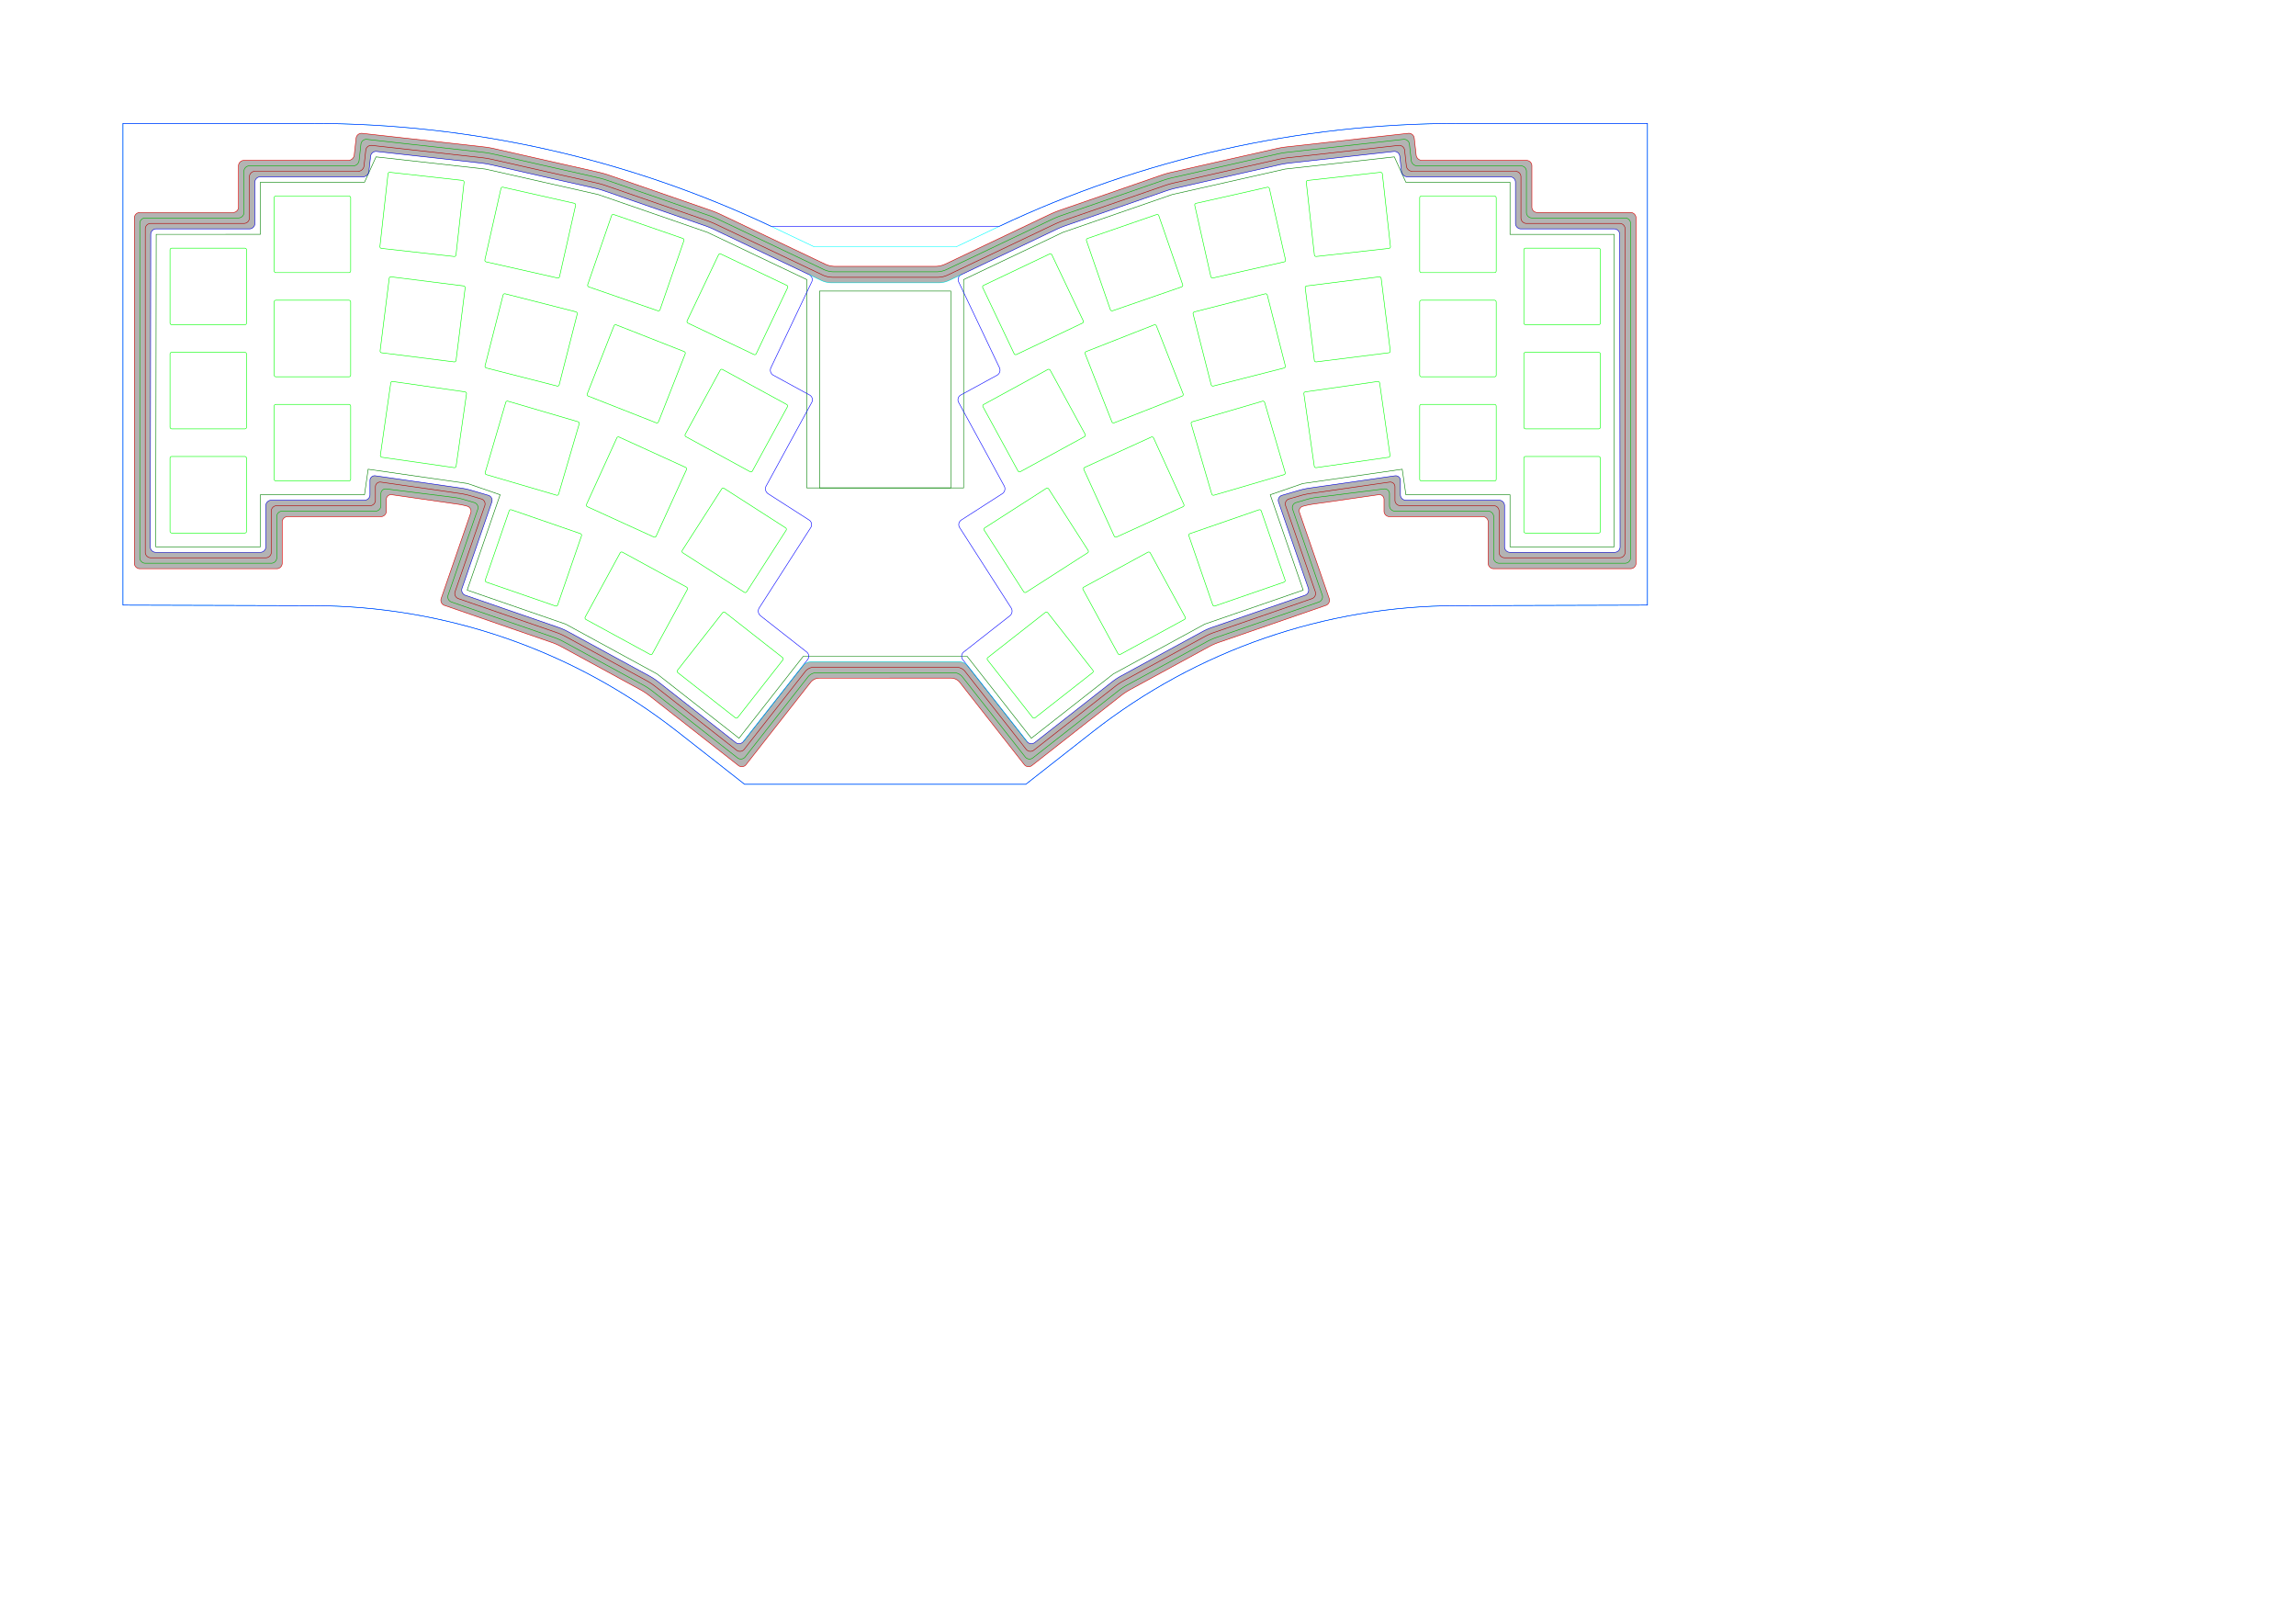 <?xml version="1.0" encoding="UTF-8" standalone="no"?>
<!-- Created with Inkscape (http://www.inkscape.org/) -->

<svg
   width="420mm"
   height="297mm"
   viewBox="0 0 420 297"
   version="1.1"
   id="svg1"
   sodipodi:docname="harmony-42-case-topview.svg"
   inkscape:version="1.3.2 (091e20e, 2023-11-25)"
   xmlns:inkscape="http://www.inkscape.org/namespaces/inkscape"
   xmlns:sodipodi="http://sodipodi.sourceforge.net/DTD/sodipodi-0.dtd"
   xmlns="http://www.w3.org/2000/svg"
   xmlns:svg="http://www.w3.org/2000/svg">
  <sodipodi:namedview
     id="namedview1"
     pagecolor="#ffffff"
     bordercolor="#000000"
     borderopacity="0.25"
     inkscape:showpageshadow="2"
     inkscape:pageopacity="0.0"
     inkscape:pagecheckerboard="0"
     inkscape:deskcolor="#d1d1d1"
     inkscape:document-units="mm"
     showguides="true"
     showgrid="false"
     inkscape:zoom="1.4142136"
     inkscape:cx="536.34048"
     inkscape:cy="500.63159"
     inkscape:window-width="1632"
     inkscape:window-height="1027"
     inkscape:window-x="228"
     inkscape:window-y="62"
     inkscape:window-maximized="0"
     inkscape:current-layer="layer6">
    <inkscape:grid
       id="grid1"
       units="mm"
       originx="0"
       originy="0"
       spacingx="1"
       spacingy="1"
       empcolor="#0099e5"
       empopacity="0.302"
       color="#0099e5"
       opacity="0.149"
       empspacing="5"
       dotted="false"
       gridanglex="30"
       gridanglez="30"
       visible="false" />
  </sodipodi:namedview>
  <defs
     id="defs1">
    <inkscape:path-effect
       effect="fillet_chamfer"
       id="path-effect28"
       is_visible="true"
       lpeversion="1"
       nodesatellites_param="F,0,0,1,0,1,0,1 @ F,0,0,1,0,1,0,1 @ F,0,0,1,0,1,0,1 @ F,0,0,1,0,1,0,1 @ F,0,0,1,0,1,0,1 @ F,0,0,1,0,1,0,1 @ F,0,0,1,0,1,0,1 @ F,0,0,1,0,1,0,1 @ F,0,0,1,0,1,0,1 @ F,0,0,1,0,1,0,1 @ F,0,0,1,0,1,0,1 @ F,0,0,1,0,1,0,1 @ F,0,0,1,0,1,0,1 @ F,0,0,1,0,1,0,1 @ F,0,0,1,0,1,0,1 @ F,0,0,1,0,1,0,1 @ F,0,0,1,0,1,0,1 @ F,0,0,1,0,1,0,1 @ F,0,0,1,0,1,0,1 @ F,0,0,1,0,1,0,1 @ F,0,0,1,0,1,0,1 @ F,0,0,1,0,1,0,1 @ F,0,0,1,0,1,0,1 @ F,0,0,1,0,1,0,1 @ F,0,0,1,0,1,0,1 @ F,0,0,1,0,1,0,1"
       radius="1"
       unit="mm"
       method="auto"
       mode="F"
       chamfer_steps="1"
       flexible="false"
       use_knot_distance="true"
       apply_no_radius="true"
       apply_with_radius="true"
       only_selected="false"
       hide_knots="false" />
    <inkscape:path-effect
       effect="fillet_chamfer"
       id="path-effect26"
       is_visible="true"
       lpeversion="1"
       nodesatellites_param="F,0,0,1,0,0,0,1 @ F,0,0,1,0,1,0,1 @ F,0,0,1,0,1,0,1 @ F,0,0,1,0,0,0,1"
       radius="1"
       unit="mm"
       method="auto"
       mode="F"
       chamfer_steps="1"
       flexible="false"
       use_knot_distance="true"
       apply_no_radius="true"
       apply_with_radius="true"
       only_selected="false"
       hide_knots="false" />
    <inkscape:path-effect
       effect="fillet_chamfer"
       id="path-effect24"
       is_visible="true"
       lpeversion="1"
       nodesatellites_param="F,0,0,1,0,0,0,1 @ F,0,0,1,0,1,0,1 @ F,0,0,1,0,1,0,1 @ F,0,0,1,0,0,0,1"
       radius="1"
       unit="mm"
       method="auto"
       mode="F"
       chamfer_steps="1"
       flexible="false"
       use_knot_distance="true"
       apply_no_radius="true"
       apply_with_radius="true"
       only_selected="false"
       hide_knots="false" />
    <inkscape:path-effect
       effect="fillet_chamfer"
       id="path-effect21"
       is_visible="true"
       lpeversion="1"
       nodesatellites_param="F,0,0,1,0,1,0,1 @ F,0,0,1,0,1,0,1 @ F,0,0,1,0,1,0,1 @ F,0,0,1,0,1,0,1 @ F,0,0,1,0,1,0,1 @ F,0,0,1,0,1,0,1 @ F,0,0,1,0,1,0,1 @ F,0,0,1,0,1,0,1 @ F,0,0,1,0,1,0,1 @ F,0,0,1,0,1,0,1 @ F,0,0,1,0,1,0,1 @ F,0,0,1,0,1,0,1 @ F,0,0,1,0,1,0,1 @ F,0,0,1,0,1,0,1 @ F,0,0,1,0,1,0,1 @ F,0,0,1,0,1,0,1 @ F,0,0,1,0,1,0,1 @ F,0,0,1,0,1,0,1 @ F,0,0,1,0,1,0,1 @ F,0,0,1,0,1,0,1 @ F,0,0,1,0,1,0,1 @ F,0,0,1,0,1,0,1 @ F,0,0,1,0,1,0,1 @ F,0,0,1,0,1,0,1 @ F,0,0,1,0,1,0,1 @ F,0,0,1,0,1,0,1"
       radius="1"
       unit="mm"
       method="auto"
       mode="F"
       chamfer_steps="1"
       flexible="false"
       use_knot_distance="true"
       apply_no_radius="true"
       apply_with_radius="true"
       only_selected="false"
       hide_knots="false" />
    <inkscape:path-effect
       effect="fillet_chamfer"
       id="path-effect19"
       is_visible="true"
       lpeversion="1"
       nodesatellites_param="F,0,0,1,0,1,0,1 @ F,0,0,1,0,1,0,1 @ F,0,0,1,0,1,0,1 @ F,0,0,1,0,1,0,1 @ F,0,0,1,0,1,0,1 @ F,0,0,1,0,1,0,1 @ F,0,0,1,0,1,0,1 @ F,0,0,1,0,1,0,1 @ F,0,0,1,0,1,0,1 @ F,0,0,1,0,1,0,1 @ F,0,0,1,0,1,0,1 @ F,0,0,1,0,1,0,1 @ F,0,0,1,0,1,0,1 @ F,0,0,1,0,1,0,1 @ F,0,0,1,0,1,0,1 @ F,0,0,1,0,1,0,1 @ F,0,0,1,0,1,0,1 @ F,0,0,1,0,1,0,1 @ F,0,0,1,0,1,0,1 @ F,0,0,1,0,1,0,1 @ F,0,0,1,0,1,0,1 @ F,0,0,1,0,1,0,1 @ F,0,0,1,0,1,0,1 @ F,0,0,1,0,1,0,1 @ F,0,0,1,0,1,0,1 @ F,0,0,1,0,1,0,1 @ F,0,0,1,0,1,0,1 @ F,0,0,1,0,1,0,1 @ F,0,0,1,0,1,0,1 @ F,0,0,1,0,1,0,1 @ F,0,0,1,0,1,0,1 @ F,0,0,1,0,1,0,1 @ F,0,0,1,0,1,0,1 @ F,0,0,1,0,1,0,1 @ F,0,0,1,0,1,0,1 @ F,0,0,1,0,1,0,1 @ F,0,0,1,0,1,0,1 @ F,0,0,1,0,1,0,1 @ F,0,0,1,0,1,0,1 @ F,0,0,1,0,1,0,1 @ F,0,0,1,0,1,0,1 @ F,0,0,1,0,1,0,1"
       radius="1"
       unit="mm"
       method="auto"
       mode="F"
       chamfer_steps="1"
       flexible="false"
       use_knot_distance="true"
       apply_no_radius="true"
       apply_with_radius="true"
       only_selected="false"
       hide_knots="false" />
    <inkscape:path-effect
       effect="fillet_chamfer"
       id="path-effect17"
       is_visible="true"
       lpeversion="1"
       nodesatellites_param="F,0,0,1,0,0,0,1 @ F,0,0,1,0,1,0,1 @ F,0,0,1,0,1,0,1 @ F,0,0,1,0,1,0,1"
       radius="1"
       unit="mm"
       method="auto"
       mode="F"
       chamfer_steps="1"
       flexible="false"
       use_knot_distance="true"
       apply_no_radius="true"
       apply_with_radius="true"
       only_selected="false"
       hide_knots="false" />
    <inkscape:path-effect
       effect="fillet_chamfer"
       id="path-effect12"
       is_visible="true"
       lpeversion="1"
       nodesatellites_param="F,0,0,1,0,1,0,1 @ F,0,0,1,0,1,0,1 @ F,0,0,1,0,1,0,1 @ F,0,0,1,0,1,0,1"
       radius="1"
       unit="mm"
       method="auto"
       mode="F"
       chamfer_steps="1"
       flexible="false"
       use_knot_distance="true"
       apply_no_radius="true"
       apply_with_radius="true"
       only_selected="false"
       hide_knots="false" />
    <inkscape:path-effect
       effect="taper_stroke"
       start_shape="center | center"
       end_shape="center | center"
       id="path-effect11"
       is_visible="true"
       lpeversion="1"
       stroke_width="0.1"
       subpath="1"
       attach_start="0.2"
       end_offset="0.2"
       start_smoothing="0.5"
       end_smoothing="0.5"
       jointype="extrapolated"
       miter_limit="100" />
    <inkscape:path-effect
       effect="fillet_chamfer"
       id="path-effect5"
       is_visible="true"
       lpeversion="1"
       nodesatellites_param="F,0,0,1,0,1,0,1 @ F,0,0,1,0,1,0,1 @ F,0,0,1,0,1,0,1 @ F,0,0,1,0,1,0,1 @ F,0,0,1,0,1,0,1 @ F,0,0,1,0,1,0,1 @ F,0,0,1,0,1,0,1 @ F,0,0,1,0,1,0,1 @ F,0,0,1,0,1,0,1 @ F,0,0,1,0,1,0,1 @ F,0,0,1,0,1,0,1 @ F,0,0,1,0,1,0,1 @ F,0,0,1,0,1,0,1 @ F,0,0,1,0,1,0,1 @ F,0,0,1,0,1,0,1 @ F,0,0,1,0,1,0,1 @ F,0,0,1,0,1,0,1 @ F,0,0,1,0,1,0,1 @ F,0,0,1,0,1,0,1 @ F,0,0,1,0,1,0,1 @ F,0,0,1,0,1,0,1 @ F,0,0,1,0,1,0,1 @ F,0,0,1,0,1,0,1 @ F,0,0,1,0,1,0,1 @ F,0,0,1,0,1,0,1 @ F,0,0,1,0,1,0,1 @ F,0,0,1,0,1,0,1 @ F,0,0,1,0,1,0,1 @ F,0,0,1,0,1,0,1 @ F,0,0,1,0,1,0,1 @ F,0,0,1,0,1,0,1 @ F,0,0,1,0,1,0,1 @ F,0,0,1,0,1,0,1 @ F,0,0,1,0,1,0,1 @ F,0,0,1,0,1,0,1 @ F,0,0,1,0,1,0,1 @ F,0,0,1,0,1,0,1 @ F,0,0,1,0,1,0,1 @ F,0,0,1,0,1,0,1 @ F,0,0,1,0,1,0,1 @ F,0,0,1,0,1,0,1 @ F,0,0,1,0,1,0,1"
       radius="1"
       unit="mm"
       method="auto"
       mode="F"
       chamfer_steps="1"
       flexible="false"
       use_knot_distance="true"
       apply_no_radius="true"
       apply_with_radius="true"
       only_selected="false"
       hide_knots="false" />
    <inkscape:path-effect
       effect="fillet_chamfer"
       id="path-effect4"
       is_visible="true"
       lpeversion="1"
       nodesatellites_param="F,0,0,1,0,1,0,1 @ F,0,0,1,0,1,0,1 @ F,0,0,1,0,1,0,1 @ F,0,0,1,0,1,0,1 @ F,0,0,1,0,1,0,1 @ F,0,0,1,0,1,0,1 @ F,0,0,1,0,1,0,1 @ F,0,0,1,0,1,0,1 @ F,0,0,1,0,1,0,1 @ F,0,0,1,0,1,0,1 @ F,0,0,1,0,1,0,1 @ F,0,0,1,0,1,0,1 @ F,0,0,1,0,1,0,1 @ F,0,0,1,0,1,0,1 @ F,0,0,1,0,1,0,1 @ F,0,0,1,0,1,0,1 @ F,0,0,1,0,1,0,1 @ F,0,0,1,0,1,0,1 @ F,0,0,1,0,1,0,1 @ F,0,0,1,0,1,0,1 @ F,0,0,1,0,1,0,1 @ F,0,0,1,0,1,0,1 @ F,0,0,1,0,1,0,1 @ F,0,0,1,0,1,0,1 @ F,0,0,1,0,1,0,1 @ F,0,0,1,0,1,0,1 @ F,0,0,1,0,1,0,1 @ F,0,0,1,0,1,0,1 @ F,0,0,1,0,1,0,1 @ F,0,0,1,0,1,0,1 @ F,0,0,1,0,1,0,1 @ F,0,0,1,0,1,0,1 @ F,0,0,1,0,1,0,1 @ F,0,0,1,0,1,0,1 @ F,0,0,1,0,1,0,1 @ F,0,0,1,0,1,0,1 @ F,0,0,1,0,1,0,1 @ F,0,0,1,0,1,0,1 @ F,0,0,1,0,1,0,1 @ F,0,0,1,0,1,0,1 @ F,0,0,1,0,1,0,1 @ F,0,0,1,0,1,0,1"
       radius="1"
       unit="mm"
       method="auto"
       mode="F"
       chamfer_steps="1"
       flexible="false"
       use_knot_distance="true"
       apply_no_radius="true"
       apply_with_radius="true"
       only_selected="false"
       hide_knots="false" />
    <inkscape:path-effect
       effect="fillet_chamfer"
       id="path-effect3"
       is_visible="true"
       lpeversion="1"
       nodesatellites_param="F,0,0,1,0,1,0,1 @ F,0,0,1,0,1,0,1 @ F,0,0,1,0,1,0,1 @ F,0,0,1,0,1,0,1 @ F,0,0,1,0,1,0,1 @ F,0,0,1,0,1,0,1 @ F,0,0,1,0,1,0,1 @ F,0,0,1,0,1,0,1 @ F,0,0,1,0,1,0,1 @ F,0,0,1,0,1,0,1 @ F,0,0,1,0,1,0,1 @ F,0,0,1,0,1,0,1 @ F,0,0,1,0,1,0,1 @ F,0,0,1,0,1,0,1 @ F,0,0,1,0,1,0,1 @ F,0,0,1,0,1,0,1 @ F,0,0,1,0,1,0,1 @ F,0,0,1,0,1,0,1 @ F,0,0,1,0,1,0,1 @ F,0,0,1,0,1,0,1 @ F,0,0,1,0,1,0,1 @ F,0,0,1,0,1,0,1 @ F,0,0,1,0,1,0,1 @ F,0,0,1,0,1,0,1 @ F,0,0,1,0,1,0,1 @ F,0,0,1,0,1,0,1"
       radius="1"
       unit="mm"
       method="auto"
       mode="F"
       chamfer_steps="1"
       flexible="false"
       use_knot_distance="true"
       apply_no_radius="true"
       apply_with_radius="true"
       only_selected="false"
       hide_knots="false" />
    <inkscape:path-effect
       effect="fillet_chamfer"
       id="path-effect2"
       is_visible="true"
       lpeversion="1"
       nodesatellites_param="F,0,0,1,0,1,0,1 @ F,0,0,1,0,1,0,1 @ F,0,0,1,0,1,0,1 @ F,0,0,1,0,1,0,1 @ F,0,0,1,0,1,0,1 @ F,0,0,1,0,1,0,1 @ F,0,0,1,0,1,0,1 @ F,0,0,1,0,1,0,1 @ F,0,0,1,0,1,0,1 @ F,0,0,1,0,1,0,1 @ F,0,0,1,0,1,0,1 @ F,0,0,1,0,1,0,1 @ F,0,0,1,0,1,0,1 @ F,0,0,1,0,1,0,1 @ F,0,0,1,0,1,0,1 @ F,0,0,1,0,1,0,1 @ F,0,0,1,0,1,0,1 @ F,0,0,1,0,1,0,1 @ F,0,0,1,0,1,0,1 @ F,0,0,1,0,1,0,1 @ F,0,0,1,0,1,0,1 @ F,0,0,1,0,1,0,1 @ F,0,0,1,0,1,0,1 @ F,0,0,1,0,1,0,1 @ F,0,0,1,0,1,0,1 @ F,0,0,1,0,1,0,1"
       radius="1"
       unit="mm"
       method="auto"
       mode="F"
       chamfer_steps="1"
       flexible="false"
       use_knot_distance="true"
       apply_no_radius="true"
       apply_with_radius="true"
       only_selected="false"
       hide_knots="false" />
    <inkscape:path-effect
       effect="fillet_chamfer"
       id="path-effect1"
       is_visible="true"
       lpeversion="1"
       nodesatellites_param="F,0,0,1,0,1,0,1 @ F,0,0,1,0,1,0,1 @ F,0,0,1,0,1,0,1 @ F,0,0,1,0,1,0,1 @ F,0,0,1,0,1,0,1 @ F,0,0,1,0,1,0,1 @ F,0,0,1,0,1,0,1 @ F,0,0,1,0,1,0,1 @ F,0,0,1,0,1,0,1 @ F,0,0,1,0,1,0,1 @ F,0,0,1,0,1,0,1 @ F,0,0,1,0,1,0,1 @ F,0,0,1,0,1,0,1 @ F,0,0,1,0,1,0,1 @ F,0,0,1,0,1,0,1 @ F,0,0,1,0,1,0,1 @ F,0,0,1,0,1,0,1 @ F,0,0,1,0,1,0,1 @ F,0,0,1,0,1,0,1 @ F,0,0,1,0,1,0,1 @ F,0,0,1,0,1,0,1 @ F,0,0,1,0,1,0,1 @ F,0,0,1,0,1,0,1 @ F,0,0,1,0,1,0,1 @ F,0,0,1,0,1,0,1 @ F,0,0,1,0,1,0,1 @ F,0,0,1,0,1,0,1 @ F,0,0,1,0,1,0,1 @ F,0,0,1,0,1,0,1 @ F,0,0,1,0,1,0,1 @ F,0,0,1,0,1,0,1 @ F,0,0,1,0,1,0,1 @ F,0,0,1,0,1,0,1 @ F,0,0,1,0,1,0,1 @ F,0,0,1,0,1,0,1 @ F,0,0,1,0,1,0,1 @ F,0,0,1,0,1,0,1 @ F,0,0,1,0,1,0,1 @ F,0,0,1,0,1,0,1 @ F,0,0,1,0,1,0,1 @ F,0,0,1,0,1,0,1 @ F,0,0,1,0,1,0,1"
       radius="1"
       unit="mm"
       method="auto"
       mode="F"
       chamfer_steps="1"
       flexible="false"
       use_knot_distance="true"
       apply_no_radius="true"
       apply_with_radius="true"
       only_selected="false"
       hide_knots="false" />
  </defs>
  <g
     inkscape:label="Grid"
     inkscape:groupmode="layer"
     id="layer1"
     style="display:none"
     inkscape:highlight-color="#00ffff">
    <path
       style="fill:none;fill-opacity:0.5;stroke:#00ffff;stroke-width:0.1;stroke-opacity:1"
       d="M 134.887,55.646 57.15,219.076"
       id="path6"
       sodipodi:nodetypes="cc" />
    <path
       style="fill:none;fill-opacity:0.5;stroke:#00ffff;stroke-width:0.1;stroke-opacity:1"
       d="M 77.196,39.214 57.15,219.076"
       id="path7" />
    <path
       style="fill:none;fill-opacity:0.5;stroke:#00ffff;stroke-width:0.1;stroke-opacity:1"
       id="path8"
       sodipodi:type="arc"
       sodipodi:cx="57.149929"
       sodipodi:cy="219.07562"
       sodipodi:rx="196.5"
       sodipodi:ry="196.5"
       sodipodi:start="4.712389"
       sodipodi:end="5.2359878"
       sodipodi:arc-type="slice"
       d="M 57.15,22.576 A 196.5,196.5 0 0 1 155.4,48.902 L 57.15,219.076 Z" />
    <path
       style="fill:none;fill-opacity:0.5;stroke:#00ffff;stroke-width:0.1;stroke-opacity:1"
       d="M 188.963,55.646 266.7,219.076"
       id="path9"
       sodipodi:nodetypes="cc"
       inkscape:label="path9" />
    <path
       style="fill:none;fill-opacity:0.5;stroke:#00ffff;stroke-width:0.1;stroke-opacity:1"
       d="M 246.654,39.214 266.7,219.076"
       id="path10" />
    <path
       style="fill:none;fill-opacity:0.5;stroke:#00ffff;stroke-width:0.1;stroke-opacity:1"
       id="circle10"
       sodipodi:type="arc"
       sodipodi:cx="266.70007"
       sodipodi:cy="219.07562"
       sodipodi:rx="196.5"
       sodipodi:ry="196.5"
       sodipodi:start="4.1887902"
       sodipodi:end="4.712389"
       sodipodi:arc-type="slice"
       d="m 168.45,48.902 a 196.5,196.5 0 0 1 98.25,-26.326 V 219.076 Z" />
    <path
       style="fill:none;fill-opacity:0.5;stroke:#00ffff;stroke-width:0.1;stroke-opacity:1"
       id="circle11"
       sodipodi:type="arc"
       sodipodi:cx="57.149929"
       sodipodi:cy="219.07562"
       sodipodi:rx="108.3"
       sodipodi:ry="108.3"
       sodipodi:start="4.712389"
       sodipodi:end="5.5850536"
       sodipodi:arc-type="slice"
       d="m 57.15,110.776 a 108.3,108.3 0 0 1 82.963,38.686 l -82.963,69.614 z" />
    <path
       style="fill:none;fill-opacity:0.5;stroke:#00ffff;stroke-width:0.1;stroke-opacity:1"
       id="circle12"
       sodipodi:type="arc"
       sodipodi:cx="266.70007"
       sodipodi:cy="219.07562"
       sodipodi:rx="108.3"
       sodipodi:ry="108.3"
       sodipodi:start="3.8397244"
       sodipodi:end="4.712389"
       sodipodi:arc-type="slice"
       d="m 183.737,149.462 a 108.3,108.3 0 0 1 82.963,-38.686 v 108.3 z" />
  </g>
  <g
     inkscape:groupmode="layer"
     id="layer3"
     inkscape:label="PCB">
    <path
       style="display:inline;fill:none;fill-opacity:0.5;stroke:#008000;stroke-width:0.1;stroke-dasharray:none;stroke-opacity:1"
       d="m 28.575,42.862 -0.084,57.151 19.134,5e-4 v -9.525 l 19.05,-5e-4 0.67,-4.666 18.187,2.611 5.953,2.056 -6.023,17.439 18.007,6.219 16.728,9.114 14.989,11.757 11.757,-14.989 h 29.964 l 11.757,14.989 14.989,-11.757 16.728,-9.114 18.007,-6.219 -6.024,-17.439 5.954,-2.056 18.187,-2.612 0.67,4.667 19.05,2.22e-4 v 9.525 l 19.05,-2.2e-4 v -57.15 h -19.05 v -9.525 h -19.05 L 255.065,28.692 235.08,30.92 214.434,35.58 194.43,42.498 176.27,51.136 V 89.236 H 147.58 V 51.136 L 129.418,42.498 109.415,35.579 88.768,30.919 68.785,28.692 66.675,33.337 h -19.05 v 9.525 z"
       id="path1"
       sodipodi:nodetypes="ccccccccccccccccccccccccccccccccccccccccccccc" />
    <rect
       style="fill:none;stroke:#008000;stroke-width:0.1;stroke-opacity:1"
       id="rect43"
       width="24"
       height="36"
       x="149.925"
       y="53.236" />
  </g>
  <g
     inkscape:groupmode="layer"
     id="layer2"
     inkscape:label="Base"
     style="display:inline"
     inkscape:highlight-color="#0000ff">
    <path
       style="fill:none;fill-opacity:1;stroke:#00ffff;stroke-width:0.1;stroke-opacity:1"
       d="m 148.931,45.136 -7.856,-3.737 C 114.893,29.033 86.238,22.576 57.15,22.576 L 22.491,22.576 v 88.099 l 34.659,0.1 c 24.235,1.3e-4 47.77,8.129 66.839,23.086 l 12.216,9.581 51.442,-3.7e-4 12.216,-9.581 c 19.069,-14.957 42.604,-23.086 66.839,-23.086 l 34.659,-0.1 V 22.576 l -34.659,-1.89e-4 c -29.088,-1.59e-4 -57.744,6.457 -83.925,18.823 l -7.855,3.737 z"
       id="path21"
       sodipodi:nodetypes="ccsccccccccccsccc"
       inkscape:label="path21" />
    <path
       style="fill:none;stroke:#0000ff;stroke-width:0.1;stroke-opacity:1"
       d="m 148.009,50.233 -17.309,-8.233 a 18.002,18.002 22.258 0 0 -1.848,-0.756 L 110.634,34.943 A 18,18 15.899 0 0 108.714,34.396 L 89.91,30.152 a 18.001,18.001 9.539 0 0 -1.969,-0.331 l -19.044,-2.122 a 1,1 141.36 0 0 -1.105,0.883 l -0.308,2.762 a 1.118,1.118 138.18 0 1 -1.111,0.994 L 47.625,32.337 a 1,1 135 0 0 -1,1 v 7.526 a 1,1 135.001 0 1 -1,1 l -17.05,-8.96e-4 a 1.001,1.001 135.042 0 0 -1.001,1 L 27.492,100.013 a 0.999,0.999 45.041 0 0 0.999,1 h 19.134 a 1,1 135 0 0 1,-1 v -7.525 a 1,1 135 0 1 1,-1 l 17.05,-9e-6 a 1,1 135 0 0 1,-1 l -2e-6,-2.609 a 0.867,0.867 139.085 0 1 0.99,-0.858 l 15.64,2.246 a 14.056,14.056 12.24 0 1 1.95,0.423 l 3.081,0.901 a 0.953,0.953 62.682 0 1 0.633,1.226 l -5.452,15.785 a 1,1 64.055 0 0 0.619,1.272 l 16.983,5.866 a 11.999,11.999 23.818 0 1 1.823,0.805 l 14.825,8.077 a 11.999,11.999 33.346 0 1 1.665,1.096 l 14.137,11.088 a 1,1 173.109 0 0 1.404,-0.17 l 11.757,-14.989 a 1,1 83.109 0 0 -0.17,-1.404 l -8.427,-6.61 a 1.099,1.099 80.397 0 1 -0.247,-1.459 l 9.421,-14.683 a 1,1 77.685 0 0 -0.302,-1.382 l -7.49,-4.806 a 1.074,1.074 75.648 0 1 -0.363,-1.418 l 8.338,-15.285 a 1,1 73.611 0 0 -0.399,-1.357 l -6.62,-3.611 a 1.057,1.057 72.025 0 1 -0.448,-1.382 l 7.461,-15.685 a 1,1 70.438 0 0 -0.474,-1.333 z"
       id="path58"
       sodipodi:nodetypes="ccccccccccccccccccccccccccc"
       inkscape:label="path58"
       inkscape:path-effect="#path-effect2"
       inkscape:original-d="M 148.9125,50.662681 129.79731,41.57078 109.68936,34.616221 88.934039,29.931634 67.902085,27.587613 67.372742,32.337002 46.625,32.337 v 9.526 l -19.05,-10e-4 -0.084,59.151 h 21.134 v -9.525 l 19.050003,-9e-6 -4e-6,-4.609135 17.620029,2.529974 5.000359,1.463135 -6.105043,17.675015 18.873526,6.51858 16.58145,9.0337 15.71034,12.32278 12.99131,-16.563 -10.00052,-7.84398 10.50065,-16.365903 -9.17354,-5.885905 9.29522,-17.041087 -8.37596,-4.56874 z" />
    <path
       style="fill:none;stroke:#0000ff;stroke-width:0.1;stroke-opacity:1"
       d="m 175.84,50.234 17.309,-8.233 a 18.002,18.002 157.742 0 1 1.848,-0.756 l 18.218,-6.301 a 18,18 164.101 0 1 1.921,-0.547 l 18.804,-4.244 a 18.001,18.001 170.461 0 1 1.969,-0.331 l 19.044,-2.122 a 1,1 38.64 0 1 1.105,0.883 l 0.308,2.762 a 1.118,1.118 41.82 0 0 1.111,0.994 l 18.748,-2e-6 a 1,1 45 0 1 1,1 v 7.526 a 1,1 44.998 0 0 1,1 l 17.05,-8.96e-4 a 1.001,1.001 44.958 0 1 1.001,1 l 0.081,57.151 a 0.999,0.999 134.959 0 1 -0.999,1 h -19.134 a 1,1 45 0 1 -1,-1 v -7.525 a 1,1 45 0 0 -1,-1 l -17.05,-9e-6 a 1,1 45 0 1 -1,-1 v -2.609 a 0.867,0.867 40.915 0 0 -0.99,-0.858 l -15.64,2.246 a 14.056,14.056 167.76 0 0 -1.95,0.423 l -3.081,0.901 a 0.953,0.953 117.318 0 0 -0.633,1.226 l 5.452,15.785 a 1,1 115.945 0 1 -0.619,1.272 l -16.983,5.866 a 11.999,11.999 156.182 0 0 -1.823,0.805 l -14.825,8.077 a 11.999,11.999 146.654 0 0 -1.665,1.096 l -14.137,11.088 a 1,1 6.891 0 1 -1.404,-0.17 l -11.757,-14.989 a 1,1 96.891 0 1 0.17,-1.404 l 8.427,-6.61 a 1.099,1.099 99.603 0 0 0.247,-1.459 L 175.543,96.491 a 1,1 102.315 0 1 0.302,-1.382 l 7.49,-4.806 a 1.074,1.074 104.352 0 0 0.363,-1.418 l -8.338,-15.285 a 1,1 106.389 0 1 0.399,-1.357 l 6.62,-3.611 a 1.057,1.057 107.975 0 0 0.448,-1.382 l -7.461,-15.685 a 1,1 109.562 0 1 0.474,-1.333 z"
       id="path48"
       sodipodi:nodetypes="ccccccccccccccccccccccccccc"
       inkscape:path-effect="#path-effect3"
       inkscape:original-d="m 174.93728,50.663068 19.11519,-9.091901 20.10795,-6.954559 20.75532,-4.684587 21.03195,-2.344021 0.52935,4.749389 20.74774,-2e-6 v 9.526 l 19.05,-0.001 0.084,59.151003 h -21.134 v -9.525003 l -19.05,-9e-6 v -4.609135 l -17.62003,2.529974 -5.00036,1.463135 6.10505,17.675018 -18.87353,6.51858 -16.58145,9.0337 -15.71034,12.32278 -12.99131,-16.563 10.00052,-7.84398 -10.50065,-16.365906 9.17354,-5.885905 -9.29522,-17.041087 8.37596,-4.56874 z" />
    <path
       style="fill:none;fill-opacity:1;stroke:#0000ff;stroke-width:0.1;stroke-opacity:1"
       d="M 141.074,41.399 C 114.893,29.033 86.238,22.576 57.15,22.576 L 22.491,22.576 v 88.099 l 34.659,0.1 c 24.235,1.3e-4 47.77,8.129 66.839,23.086 l 12.216,9.581 51.442,-3.7e-4 12.216,-9.581 c 19.069,-14.957 42.604,-23.086 66.839,-23.086 l 34.659,-0.1 V 22.576 l -34.659,-1.89e-4 c -29.088,-1.59e-4 -57.744,6.457 -83.925,18.823 z"
       id="path57"
       sodipodi:nodetypes="csccccccccccscc"
       inkscape:label="path21" />
    <path
       style="fill:none;stroke:#00ffff;stroke-width:0.1;stroke-opacity:1;fill-rule:nonzero"
       d="m 148.009,50.233 2.212,1.052 a 4.431,4.431 12.719 0 0 1.903,0.43 h 19.601 a 4.431,4.431 167.281 0 0 1.903,-0.43 l 2.212,-1.052"
       id="path3"
       sodipodi:nodetypes="cccc"
       inkscape:path-effect="#path-effect12"
       inkscape:original-d="m 148.00944,50.233153 3.1155,1.481847 h 21.60071 l 3.11468,-1.481458" />
    <path
       style="fill:none;stroke:#00ffff;stroke-width:0.1;stroke-opacity:1"
       d="m 187.877,135.636 -10.84,-13.821 a 2.055,2.055 25.944 0 0 -1.617,-0.787 l -26.99,9.4e-4 a 2.055,2.055 154.054 0 0 -1.617,0.787 l -10.839,13.819"
       id="path16"
       sodipodi:nodetypes="cccc"
       inkscape:path-effect="#path-effect17"
       inkscape:original-d="m 187.87696,135.63559 -11.45757,-14.60755 -28.99013,0.001 -11.45644,14.60614" />
  </g>
  <g
     inkscape:groupmode="layer"
     id="layer4"
     inkscape:label="Step"
     style="display:inline"
     inkscape:highlight-color="#ff0000">
    <path
       style="fill:none;stroke:#ff0000;stroke-width:0.1"
       d="m 173.398,50.286 19.369,-9.213 a 18,18 157.741 0 1 1.848,-0.756 l 18.319,-6.336 a 18,18 164.101 0 1 1.921,-0.547 l 18.916,-4.27 a 18,18 170.461 0 1 1.969,-0.331 l 20.095,-2.24 a 1,1 38.64 0 1 1.105,0.883 l 0.32,2.867 a 1.118,1.118 41.82 0 0 1.111,0.994 h 18.853 a 1,1 45 0 1 1,1 v 7.525 a 1,1 45 0 0 1,1 h 17.05 a 1,1 45 0 1 1,1 V 101.011 a 1,1 135 0 1 -1,1 h -21.05 a 1,1 45 0 1 -1,-1 v -7.525 a 1,1 45 0 0 -1,-1 h -17.05 a 1,1 45 0 1 -1,-1 v -2.455 a 0.867,0.867 40.914 0 0 -0.99,-0.858 l -14.449,2.075 a 14,14 167.743 0 0 -1.949,0.424 l -1.985,0.582 a 0.954,0.954 117.301 0 0 -0.633,1.227 l 5.436,15.739 a 1,1 115.945 0 1 -0.619,1.272 l -17.85,6.165 a 12,12 156.182 0 0 -1.823,0.805 l -14.678,7.996 a 12,12 146.655 0 0 -1.665,1.096 l -14.859,11.655 a 1,1 6.891 0 1 -1.404,-0.17 l -11.156,-14.223 a 2.055,2.055 25.944 0 0 -1.617,-0.787 l -26.016,9.2e-4 a 2.055,2.055 154.054 0 0 -1.617,0.787 l -11.156,14.223 a 1,1 173.109 0 1 -1.404,0.17 l -14.859,-11.655 a 12,12 33.345 0 0 -1.665,-1.096 l -14.678,-7.996 a 12,12 23.818 0 0 -1.823,-0.805 l -17.85,-6.165 a 1,1 64.055 0 1 -0.619,-1.272 l 5.436,-15.739 A 0.954,0.954 62.699 0 0 88.048,91.255 l -1.985,-0.582 a 14,14 12.257 0 0 -1.949,-0.424 L 69.665,88.175 a 0.867,0.867 139.086 0 0 -0.99,0.858 v 2.455 a 1,1 135 0 1 -1,1 H 50.625 a 1,1 135 0 0 -1,1 l 0,7.525 a 1,1 135 0 1 -1,1 h -21.05 a 1,1 45 0 1 -1,-1 V 41.863 a 1,1 135 0 1 1,-1 h 17.05 a 1,1 135 0 0 1,-1 v -7.525 a 1,1 135 0 1 1,-1 l 18.853,0 a 1.118,1.118 138.18 0 0 1.111,-0.994 l 0.32,-2.867 a 1,1 141.36 0 1 1.105,-0.883 l 20.095,2.24 a 18,18 9.539 0 1 1.969,0.331 l 18.916,4.27 a 18,18 15.899 0 1 1.921,0.547 l 18.319,6.336 a 18.002,18.002 22.259 0 1 1.848,0.756 l 19.367,9.212 a 4.431,4.431 12.719 0 0 1.903,0.43 l 19.144,2.38e-4 a 4.43,4.43 167.281 0 0 1.903,-0.43 z"
       id="path2"
       sodipodi:nodetypes="ccccccccccccccccccccccccccccccccccccccccccc"
       inkscape:path-effect="#path-effect4"
       inkscape:original-d="m 172.49535,50.715262 21.17517,-10.072217 20.20927,-6.989786 20.86741,-4.710068 22.08235,-2.461191 0.54106,4.854501 h 20.85294 v 9.525002 h 19.05 V 102.0115 h -23.05 v -9.524505 h -19.05 v -4.455292 l -16.42843,2.358953 -3.90445,1.144881 6.08896,17.629053 -19.74015,6.81811 -16.43376,8.95322 -16.43269,12.88911 -12.39053,-15.79703 -28.01645,10e-4 -12.39053,15.79703 -16.43269,-12.88911 -16.43376,-8.95322 -19.740149,-6.81811 6.088956,-17.629053 -3.90445,-1.144881 -16.428424,-2.358953 v 4.455292 H 49.625001 v 9.524505 h -23.05 V 40.862503 H 45.624998 V 31.337501 H 66.47794 L 67.019,26.483 l 22.082349,2.461191 20.867411,4.710068 20.20927,6.989786 21.17308,10.070955 z" />
    <path
       style="fill:none;stroke:#ff0000;stroke-width:0.1;stroke-opacity:1"
       d="m 193.857,38.463 18.529,-6.409 a 18,18 164.101 0 1 1.921,-0.547 l 19.133,-4.319 a 18,18 170.461 0 1 1.969,-0.331 l 22.193,-2.473 a 1,1 38.64 0 1 1.105,0.883 l 0.343,3.076 a 1.118,1.118 41.82 0 0 1.111,0.994 l 19.063,0 a 1,1 45 0 1 1,1 v 7.525 a 1,1 45 0 0 1,1 h 17.05 a 1,1 45 0 1 1,1 l 0,63.15 a 1,1 135 0 1 -1,1 h -25.05 a 1,1 45 0 1 -1,-1 v -7.525 a 1,1 45 0 0 -1,-1 h -17.05 a 1,1 45 0 1 -1,-1 v -2.148 a 0.867,0.867 40.914 0 0 -0.99,-0.858 l -12.023,1.726 a 14,14 167.743 0 0 -1.949,0.424 0.876,0.876 111.703 0 0 -0.469,1.178 l 5.404,15.647 a 1,1 115.945 0 1 -0.619,1.272 l -19.583,6.764 a 12,12 156.182 0 0 -1.823,0.805 l -14.385,7.837 a 12,12 146.655 0 0 -1.665,1.096 l -16.302,12.786 a 1,1 6.891 0 1 -1.404,-0.17 l -11.79,-15.031 a 2.055,2.055 25.945 0 0 -1.617,-0.787 l -24.071,7.1e-4 a 2.055,2.055 154.054 0 0 -1.617,0.787 l -11.79,15.031 a 1,1 173.109 0 1 -1.404,0.17 l -16.302,-12.786 a 12,12 33.346 0 0 -1.665,-1.096 l -14.385,-7.837 a 12,12 23.818 0 0 -1.823,-0.805 l -19.583,-6.764 a 1,1 64.055 0 1 -0.619,-1.272 L 86.106,93.811 A 0.954,0.954 62.699 0 0 85.473,92.584 12.803,12.803 11.874 0 0 83.688,92.209 L 71.665,90.483 a 0.867,0.867 139.086 0 0 -0.99,0.858 v 2.148 a 1,1 135 0 1 -1,1 l -17.05,0 a 1,1 135 0 0 -1,1 v 7.525 a 1,1 135 0 1 -1,1 H 25.575 a 1,1 45 0 1 -1,-1 l 0,-63.15 a 1,1 135 0 1 1,-1 l 17.05,0 a 1,1 135 0 0 1,-1 v -7.525 a 1,1 135 0 1 1,-1 h 19.063 a 1.118,1.118 138.18 0 0 1.111,-0.994 l 0.343,-3.076 a 1,1 141.36 0 1 1.105,-0.883 l 22.193,2.473 a 18,18 9.539 0 1 1.969,0.331 l 19.133,4.319 a 18,18 15.899 0 1 1.921,0.547 l 18.529,6.409 a 18,18 22.259 0 1 1.848,0.756 l 19.059,9.066 a 4.43,4.43 12.719 0 0 1.903,0.43 l 18.243,-6e-6 a 4.43,4.43 167.281 0 0 1.903,-0.43 l 19.061,-9.066 a 18,18 157.741 0 1 1.848,-0.756 z"
       id="path45"
       sodipodi:nodetypes="ccccccccccccccccccccccccccccccccccccccccccc"
       inkscape:path-effect="#path-effect1"
       inkscape:original-d="m 192.91224,38.789471 20.4193,-7.062433 21.08421,-4.759004 24.18045,-2.695034 0.56437,5.063732 h 21.06348 v 9.525 h 19.05 v 65.150008 h -27.05 v -9.524514 h -19.05 v -4.147601 l -14.00276,2.010653 -1.75511,0.514642 6.05729,17.53737 -21.47298,7.41662 -16.14108,8.79378 -17.87523,14.02057 -13.02431,-16.60506 -26.07069,7.7e-4 -13.02431,16.60506 -17.87523,-14.02057 -16.14108,-8.79378 -21.472986,-7.41662 6.057289,-17.537372 -1.755111,-0.514642 -14.002753,-2.010653 v 4.147601 h -19.05 v 9.524516 H 24.574998 V 38.8625 H 43.625 v -9.525 h 21.063476 l 0.564377,-5.063732 24.180445,2.695034 21.084212,4.759004 20.4193,7.062433 20.86518,9.924767 20.24347,-6e-6 z" />
  </g>
  <g
     inkscape:groupmode="layer"
     id="layer5"
     inkscape:label="Plate"
     style="display:inline"
     inkscape:highlight-color="#00ff00">
    <rect
       style="display:inline;fill:none;fill-opacity:0.5;stroke:#00ff00;stroke-width:0.1;stroke-opacity:1"
       id="rect1"
       width="14"
       height="14"
       x="31.1"
       y="45.388"
       rx="0.3"
       ry="0.3" />
    <rect
       style="display:inline;fill:none;fill-opacity:0.5;stroke:#00ff00;stroke-width:0.1;stroke-opacity:1"
       id="rect2"
       width="14"
       height="14"
       x="50.15"
       y="35.862"
       rx="0.3"
       ry="0.3" />
    <rect
       style="display:inline;fill:none;fill-opacity:0.5;stroke:#00ff00;stroke-width:0.1;stroke-opacity:1"
       id="rect3"
       width="14"
       height="14"
       x="74.065"
       y="23.421"
       rx="0.3"
       ry="0.3"
       transform="rotate(6.36)" />
    <rect
       style="display:inline;fill:none;fill-opacity:0.5;stroke:#00ff00;stroke-width:0.1;stroke-opacity:1"
       id="rect4"
       width="14"
       height="14"
       x="96.982"
       y="13.141"
       rx="0.3"
       ry="0.3"
       transform="rotate(12.719)" />
    <rect
       style="display:inline;fill:none;fill-opacity:0.5;stroke:#00ff00;stroke-width:0.1;stroke-opacity:1"
       id="rect5"
       width="14"
       height="14"
       x="118.62"
       y="0.385"
       rx="0.3"
       ry="0.3"
       transform="rotate(19.079)" />
    <rect
       style="display:inline;fill:none;fill-opacity:0.5;stroke:#00ff00;stroke-width:0.1;stroke-opacity:1"
       id="rect6"
       width="14"
       height="14"
       x="138.712"
       y="-14.689"
       rx="0.3"
       ry="0.3"
       transform="rotate(25.439)" />
    <rect
       style="display:inline;fill:none;fill-opacity:0.5;stroke:#00ff00;stroke-width:0.1;stroke-opacity:1"
       id="rect7"
       width="14"
       height="14"
       x="139.74"
       y="124.419"
       rx="0.3"
       ry="0.3"
       transform="rotate(-25.439)" />
    <rect
       style="display:inline;fill:none;fill-opacity:0.5;stroke:#00ff00;stroke-width:0.1;stroke-opacity:1"
       id="rect8"
       width="14"
       height="14"
       x="173.44"
       y="106.242"
       rx="0.3"
       ry="0.3"
       transform="rotate(-19.079)" />
    <rect
       style="display:inline;fill:none;fill-opacity:0.5;stroke:#00ff00;stroke-width:0.1;stroke-opacity:1"
       id="rect9"
       width="14"
       height="14"
       x="204.92"
       y="84.445"
       rx="0.3"
       ry="0.3"
       transform="rotate(-12.719)" />
    <rect
       style="display:inline;fill:none;fill-opacity:0.5;stroke:#00ff00;stroke-width:0.1;stroke-opacity:1"
       id="rect10"
       width="14"
       height="14"
       x="233.792"
       y="59.294"
       rx="0.3"
       ry="0.3"
       transform="rotate(-6.36)" />
    <rect
       style="display:inline;fill:none;fill-opacity:0.5;stroke:#00ff00;stroke-width:0.1;stroke-opacity:1"
       id="rect11"
       width="14"
       height="14"
       x="259.7"
       y="35.862"
       rx="0.3"
       ry="0.3" />
    <rect
       style="display:inline;fill:none;fill-opacity:0.5;stroke:#00ff00;stroke-width:0.1;stroke-opacity:1"
       id="rect12"
       width="14"
       height="14"
       x="278.75"
       y="45.388"
       rx="0.3"
       ry="0.3" />
    <rect
       style="display:inline;fill:none;fill-opacity:0.5;stroke:#00ff00;stroke-width:0.1;stroke-opacity:1"
       id="rect13"
       width="14"
       height="14"
       x="31.1"
       y="64.438"
       rx="0.3"
       ry="0.3" />
    <rect
       style="display:inline;fill:none;fill-opacity:0.5;stroke:#00ff00;stroke-width:0.1;stroke-opacity:1"
       id="rect14"
       width="14"
       height="14"
       x="50.15"
       y="54.913"
       rx="0.3"
       ry="0.3" />
    <rect
       style="display:inline;fill:none;fill-opacity:0.5;stroke:#00ff00;stroke-width:0.1;stroke-opacity:1"
       id="rect15"
       width="14"
       height="14"
       x="76.983"
       y="41.329"
       rx="0.3"
       ry="0.3"
       transform="rotate(7.153)" />
    <rect
       style="display:inline;fill:none;fill-opacity:0.5;stroke:#00ff00;stroke-width:0.1;stroke-opacity:1"
       id="rect16"
       width="14"
       height="14"
       x="102.509"
       y="29.236"
       rx="0.3"
       ry="0.3"
       transform="rotate(14.305)" />
    <rect
       style="display:inline;fill:none;fill-opacity:0.5;stroke:#00ff00;stroke-width:0.1;stroke-opacity:1"
       id="rect17"
       width="14"
       height="14"
       x="126.33"
       y="14.059"
       rx="0.3"
       ry="0.3"
       transform="rotate(21.458)" />
    <rect
       style="display:inline;fill:none;fill-opacity:0.5;stroke:#00ff00;stroke-width:0.1;stroke-opacity:1"
       id="rect18"
       width="14"
       height="14"
       x="148.077"
       y="-3.967"
       rx="0.3"
       ry="0.3"
       transform="rotate(28.611)" />
    <rect
       style="display:inline;fill:none;fill-opacity:0.5;stroke:#00ff00;stroke-width:0.1;stroke-opacity:1"
       id="rect19"
       width="14"
       height="14"
       x="122.229"
       y="151.11"
       rx="0.3"
       ry="0.3"
       transform="rotate(-28.611)" />
    <rect
       style="display:inline;fill:none;fill-opacity:0.5;stroke:#00ff00;stroke-width:0.1;stroke-opacity:1"
       id="rect20"
       width="14"
       height="14"
       x="161.072"
       y="132.529"
       rx="0.3"
       ry="0.3"
       transform="rotate(-21.458)" />
    <rect
       style="display:inline;fill:none;fill-opacity:0.5;stroke:#00ff00;stroke-width:0.1;stroke-opacity:1"
       id="rect21"
       width="14"
       height="14"
       x="197.299"
       y="109.256"
       rx="0.3"
       ry="0.3"
       transform="rotate(-14.305)" />
    <rect
       style="display:inline;fill:none;fill-opacity:0.5;stroke:#00ff00;stroke-width:0.1;stroke-opacity:1"
       id="rect22"
       width="14"
       height="14"
       x="230.347"
       y="81.653"
       rx="0.3"
       ry="0.3"
       transform="rotate(-7.153)" />
    <rect
       style="display:inline;fill:none;fill-opacity:0.5;stroke:#00ff00;stroke-width:0.1;stroke-opacity:1"
       id="rect23"
       width="14"
       height="14"
       x="259.7"
       y="54.913"
       rx="0.3"
       ry="0.3" />
    <rect
       style="display:inline;fill:none;fill-opacity:0.5;stroke:#00ff00;stroke-width:0.1;stroke-opacity:1"
       id="rect24"
       width="14"
       height="14"
       x="278.75"
       y="64.438"
       rx="0.3"
       ry="0.3" />
    <rect
       style="display:inline;fill:none;fill-opacity:0.5;stroke:#00ff00;stroke-width:0.1;stroke-opacity:1"
       id="rect25"
       width="14"
       height="14"
       x="31.1"
       y="83.488"
       rx="0.3"
       ry="0.3" />
    <rect
       style="display:inline;fill:none;fill-opacity:0.5;stroke:#00ff00;stroke-width:0.1;stroke-opacity:1"
       id="rect26"
       width="14"
       height="14"
       x="50.15"
       y="73.963"
       rx="0.3"
       ry="0.3" />
    <rect
       style="display:inline;fill:none;fill-opacity:0.5;stroke:#00ff00;stroke-width:0.1;stroke-opacity:1"
       id="rect27"
       width="14"
       height="14"
       x="80.707"
       y="58.853"
       rx="0.3"
       ry="0.3"
       transform="rotate(8.171)" />
    <rect
       style="display:inline;fill:none;fill-opacity:0.5;stroke:#00ff00;stroke-width:0.1;stroke-opacity:1"
       id="rect28"
       width="14"
       height="14"
       x="109.484"
       y="44.268"
       rx="0.3"
       ry="0.3"
       transform="rotate(16.342)" />
    <rect
       style="display:inline;fill:none;fill-opacity:0.5;stroke:#00ff00;stroke-width:0.1;stroke-opacity:1"
       id="rect29"
       width="14"
       height="14"
       x="135.895"
       y="25.741"
       rx="0.3"
       ry="0.3"
       transform="rotate(24.514)" />
    <rect
       style="display:inline;fill:none;fill-opacity:0.5;stroke:#00ff00;stroke-width:0.1;stroke-opacity:1"
       id="rect30"
       width="14"
       height="14"
       x="159.405"
       y="3.648"
       rx="0.3"
       ry="0.3"
       transform="rotate(32.685)" />
    <rect
       style="display:inline;fill:none;fill-opacity:0.5;stroke:#00ff00;stroke-width:0.1;stroke-opacity:1"
       id="rect31"
       width="14"
       height="14"
       x="99.164"
       y="178.533"
       rx="0.3"
       ry="0.3"
       transform="rotate(-32.685)" />
    <rect
       style="display:inline;fill:none;fill-opacity:0.5;stroke:#00ff00;stroke-width:0.1;stroke-opacity:1"
       id="rect32"
       width="14"
       height="14"
       x="144.764"
       y="160.11"
       rx="0.3"
       ry="0.3"
       transform="rotate(-24.514)" />
    <rect
       style="display:inline;fill:none;fill-opacity:0.5;stroke:#00ff00;stroke-width:0.1;stroke-opacity:1"
       id="rect33"
       width="14"
       height="14"
       x="187.282"
       y="135.392"
       rx="0.3"
       ry="0.3"
       transform="rotate(-16.342)" />
    <rect
       style="display:inline;fill:none;fill-opacity:0.5;stroke:#00ff00;stroke-width:0.1;stroke-opacity:1"
       id="rect34"
       width="14"
       height="14"
       x="225.855"
       y="104.882"
       rx="0.3"
       ry="0.3"
       transform="rotate(-8.171)" />
    <rect
       style="display:inline;fill:none;fill-opacity:0.5;stroke:#00ff00;stroke-width:0.1;stroke-opacity:1"
       id="rect35"
       width="14"
       height="14"
       x="259.7"
       y="73.963"
       rx="0.3"
       ry="0.3" />
    <rect
       style="display:inline;fill:none;fill-opacity:0.5;stroke:#00ff00;stroke-width:0.1;stroke-opacity:1"
       id="rect36"
       width="14"
       height="14"
       x="278.75"
       y="83.488"
       rx="0.3"
       ry="0.3" />
    <rect
       style="display:inline;fill:none;fill-opacity:0.5;stroke:#00ff00;stroke-width:0.1;stroke-opacity:1"
       id="rect37"
       width="14"
       height="14"
       x="118.54"
       y="57.589"
       rx="0.3"
       ry="0.3"
       transform="rotate(19.055)" />
    <rect
       style="display:inline;fill:none;fill-opacity:0.5;stroke:#00ff00;stroke-width:0.1;stroke-opacity:1"
       id="rect38"
       width="14"
       height="14"
       x="147.994"
       y="34.211"
       rx="0.3"
       ry="0.3"
       transform="rotate(28.582)" />
    <rect
       style="display:inline;fill:none;fill-opacity:0.5;stroke:#00ff00;stroke-width:0.1;stroke-opacity:1"
       id="rect39"
       width="14"
       height="14"
       x="173.172"
       y="6.28"
       rx="0.3"
       ry="0.3"
       transform="rotate(38.109)" />
    <rect
       style="display:inline;fill:none;fill-opacity:0.5;stroke:#00ff00;stroke-width:0.1;stroke-opacity:1"
       id="rect40"
       width="14"
       height="14"
       x="67.645"
       y="206.148"
       rx="0.3"
       ry="0.3"
       transform="rotate(-38.109)" />
    <rect
       style="display:inline;fill:none;fill-opacity:0.5;stroke:#00ff00;stroke-width:0.1;stroke-opacity:1"
       id="rect41"
       width="14"
       height="14"
       x="122.39"
       y="189.145"
       rx="0.3"
       ry="0.3"
       transform="rotate(-28.582)"
       inkscape:label="rect41" />
    <rect
       style="display:inline;fill:none;fill-opacity:0.5;stroke:#00ff00;stroke-width:0.1;stroke-opacity:1"
       id="rect42"
       width="14"
       height="14"
       x="173.566"
       y="163.316"
       rx="0.3"
       ry="0.3"
       transform="rotate(-19.055)" />
    <path
       style="display:inline;fill:none;stroke:#00ff00;stroke-width:0.1;stroke-opacity:1"
       d="m 134.908,138.613 -15.58,-12.221 a 12,12 33.345 0 0 -1.665,-1.096 l -14.531,-7.917 a 12,12 23.818 0 0 -1.823,-0.805 l -18.716,-6.464 a 1,1 64.055 0 1 -0.619,-1.272 L 87.394,93.146 A 0.954,0.954 62.699 0 0 86.761,91.92 L 84.868,91.365 A 12.443,12.443 11.748 0 0 82.916,90.959 L 70.667,89.422 a 0.882,0.882 138.576 0 0 -0.992,0.875 l 10e-7,2.191 a 1,1 135 0 1 -1,1 l -17.05,-5e-6 a 1,1 135 0 0 -1,1 v 7.524 a 1,1 135 0 1 -1,1 l -23.05,0 a 1,1 45 0 1 -1,-1 l 0,-61.15 a 1,1 135 0 1 1,-1 h 17.05 a 1,1 135 0 0 1,-1 V 31.337 a 1,1 135 0 1 1,-1 h 18.958 a 1.118,1.118 138.18 0 0 1.111,-0.994 l 0.331,-2.971 a 1,1 141.36 0 1 1.105,-0.883 l 21.144,2.357 a 18,18 9.539 0 1 1.969,0.331 l 19.025,4.294 a 18,18 15.899 0 1 1.921,0.547 l 18.424,6.372 a 18,18 22.259 0 1 1.848,0.756 l 19.214,9.139 a 4.43,4.43 12.719 0 0 1.903,0.43 l 18.694,-3.47e-4 a 4.431,4.431 167.28 0 0 1.903,-0.43 l 19.214,-9.139 a 18,18 157.741 0 1 1.848,-0.756 l 18.424,-6.372 a 18,18 164.101 0 1 1.921,-0.547 l 19.025,-4.294 a 18,18 170.461 0 1 1.969,-0.331 l 21.144,-2.357 a 1,1 38.64 0 1 1.105,0.883 l 0.331,2.971 a 1.118,1.118 41.82 0 0 1.111,0.994 l 18.958,0 a 1,1 45 0 1 1,1 v 7.525 a 1,1 45 0 0 1,1 h 17.05 a 1,1 45 0 1 1,1 v 61.15 a 1,1 135 0 1 -1,1 h -23.05 a 1,1 45 0 1 -1,-1 v -7.524 a 1,1 45 0 0 -1,-1 l -17.05,5e-6 a 1,1 45 0 1 -1,-1 v -2.191 a 0.882,0.882 41.424 0 0 -0.992,-0.875 l -12.249,1.537 a 12.443,12.443 168.252 0 0 -1.952,0.406 l -1.893,0.555 a 0.954,0.954 117.301 0 0 -0.633,1.227 l 5.42,15.693 a 1,1 115.945 0 1 -0.619,1.272 l -18.716,6.464 a 12,12 156.182 0 0 -1.823,0.805 l -14.531,7.917 a 12,12 146.655 0 0 -1.665,1.096 l -15.58,12.221 a 1,1 6.891 0 1 -1.404,-0.17 l -11.474,-14.628 a 2.055,2.055 25.944 0 0 -1.617,-0.787 l -25.044,8.8e-4 a 2.055,2.055 154.054 0 0 -1.617,0.787 l -11.473,14.627 a 1,1 173.109 0 1 -1.404,0.17 z"
       id="path47"
       sodipodi:nodetypes="ccccccccccccccccccccccccccccccccccccccccccc"
       inkscape:label="path56"
       inkscape:path-effect="#path-effect5"
       inkscape:original-d="m 135.69519,139.23003 -17.15397,-13.45485 -16.28741,-8.87349 -20.606559,-7.11737 6.073119,-17.583206 -3.812098,-1.117804 -14.233274,-1.786137 3e-6,4.190833 -19.050002,-5e-6 V 103.0125 H 25.575 V 39.862503 h 19.05 V 30.3375 h 20.958205 l 0.552718,-4.959115 23.131411,2.578114 20.975776,4.734527 20.3143,7.026113 21.02028,9.99854 20.6939,-3.85e-4 21.02028,-9.99854 20.3143,-7.026113 20.97578,-4.734527 23.13141,-2.578114 0.55272,4.959115 h 20.9582 v 9.525003 h 19.05 v 63.149992 h -25.05 v -9.524494 l -19.05,5e-6 v -4.190833 l -14.23327,1.786137 -3.8121,1.117804 6.07312,17.583201 -20.60656,7.11737 -16.28741,8.87349 -17.15397,13.45485 -12.70787,-16.20162 -27.04361,9.6e-4 z" />
  </g>
  <g
     inkscape:groupmode="layer"
     id="layer6"
     inkscape:label="Gasket"
     inkscape:highlight-color="#000000">
    <path
       id="path17"
       style="display:inline;fill:#000000;stroke:none;stroke-width:0.1;stroke-opacity:1;fill-opacity:0.297"
       d="M 257.602 24.384 L 235.409 26.857 A 18 18 0 0 0 233.441 27.188 L 214.307 31.507 A 18 18 0 0 0 212.387 32.054 L 193.857 38.463 A 18 18 0 0 0 192.009 39.219 L 172.949 48.285 A 4.43 4.43 0 0 1 171.045 48.715 L 152.802 48.715 A 4.43 4.43 0 0 1 150.899 48.285 L 131.84 39.22 A 18 18 0 0 0 129.992 38.463 L 111.462 32.055 A 18 18 0 0 0 109.542 31.508 L 90.409 27.189 A 18 18 0 0 0 88.44 26.858 L 66.247 24.385 A 1 1 0 0 0 65.142 25.268 L 64.799 28.343 A 1.118 1.118 0 0 1 63.689 29.338 L 44.625 29.338 A 1 1 0 0 0 43.625 30.338 L 43.625 37.862 A 1 1 0 0 1 42.625 38.863 L 25.575 38.863 A 1 1 0 0 0 24.575 39.863 L 24.575 103.012 A 1 1 0 0 0 25.575 104.012 L 50.625 104.012 A 1 1 0 0 0 51.625 103.012 L 51.625 95.488 A 1 1 0 0 1 52.625 94.488 L 69.675 94.488 A 1 1 0 0 0 70.675 93.488 L 70.675 91.34 A 0.867 0.867 0 0 1 71.665 90.482 L 83.688 92.209 A 12.803 12.803 0 0 1 85.473 92.585 A 0.954 0.954 0 0 1 86.106 93.811 L 80.702 109.458 A 1 1 0 0 0 81.321 110.73 L 100.903 117.493 A 12 12 0 0 1 102.727 118.298 L 117.112 126.135 A 12 12 0 0 1 118.777 127.23 L 135.078 140.017 A 1 1 0 0 0 136.482 139.847 L 148.272 124.816 A 2.055 2.055 0 0 1 149.889 124.029 L 173.96 124.028 A 2.055 2.055 0 0 1 175.577 124.815 L 187.367 139.846 A 1 1 0 0 0 188.771 140.016 L 205.073 127.23 A 12 12 0 0 1 206.738 126.134 L 221.122 118.297 A 12 12 0 0 1 222.946 117.493 L 242.528 110.729 A 1 1 0 0 0 243.147 109.457 L 237.743 93.81 A 0.876 0.876 0 0 1 238.212 92.632 A 14 14 0 0 1 240.161 92.208 L 252.184 90.482 A 0.867 0.867 0 0 1 253.174 91.34 L 253.174 93.487 A 1 1 0 0 0 254.174 94.487 L 271.224 94.487 A 1 1 0 0 1 272.224 95.487 L 272.224 103.012 A 1 1 0 0 0 273.224 104.012 L 298.274 104.012 A 1 1 0 0 0 299.274 103.012 L 299.274 39.862 A 1 1 0 0 0 298.274 38.862 L 281.224 38.862 A 1 1 0 0 1 280.224 37.862 L 280.224 30.337 A 1 1 0 0 0 279.224 29.337 L 260.16 29.337 A 1.118 1.118 0 0 1 259.05 28.343 L 258.707 25.267 A 1 1 0 0 0 257.602 24.384 z M 68.896 27.699 L 87.94 29.821 C 88.602 29.895 89.26 30.005 89.91 30.152 L 108.714 34.396 C 109.364 34.542 110.005 34.725 110.635 34.943 L 128.852 41.244 C 129.482 41.462 130.099 41.714 130.701 42.001 L 148.01 50.233 L 150.222 51.285 C 150.816 51.568 151.467 51.715 152.125 51.715 L 171.725 51.715 C 172.384 51.715 173.034 51.568 173.629 51.285 L 175.84 50.234 L 193.149 42.001 C 193.751 41.714 194.368 41.462 194.997 41.245 L 213.215 34.944 C 213.845 34.726 214.486 34.543 215.136 34.396 L 233.94 30.152 C 234.59 30.006 235.248 29.895 235.91 29.821 L 254.954 27.699 C 255.503 27.637 255.997 28.033 256.058 28.582 L 256.366 31.343 C 256.429 31.909 256.907 32.338 257.477 32.338 L 276.225 32.338 C 276.777 32.338 277.225 32.785 277.225 33.337 L 277.225 40.863 C 277.225 41.415 277.673 41.863 278.225 41.863 L 295.275 41.863 C 295.828 41.863 296.275 42.31 296.276 42.862 L 296.358 100.014 C 296.358 100.566 295.911 101.013 295.359 101.013 L 276.225 101.013 C 275.673 101.013 275.225 100.566 275.225 100.014 L 275.225 92.488 C 275.225 91.936 274.777 91.488 274.225 91.488 L 257.175 91.488 C 256.623 91.488 256.175 91.041 256.175 90.489 L 256.175 87.879 C 256.175 87.352 255.707 86.947 255.185 87.022 L 239.545 89.267 C 238.885 89.362 238.234 89.503 237.595 89.69 L 234.514 90.591 C 233.992 90.744 233.703 91.303 233.881 91.818 L 239.333 107.602 C 239.513 108.124 239.236 108.694 238.714 108.874 L 221.731 114.739 C 221.102 114.957 220.492 115.226 219.908 115.544 L 205.083 123.621 C 204.498 123.94 203.941 124.306 203.418 124.717 L 189.281 135.805 C 188.846 136.146 188.218 136.07 187.877 135.636 L 177.037 121.815 C 176.647 121.318 176.051 121.028 175.419 121.028 L 148.429 121.029 C 147.798 121.029 147.202 121.319 146.812 121.816 L 135.973 135.635 C 135.632 136.07 135.004 136.145 134.569 135.805 L 120.432 124.716 C 119.908 124.306 119.352 123.939 118.767 123.621 L 103.942 115.544 C 103.358 115.225 102.748 114.957 102.119 114.739 L 85.135 108.873 C 84.613 108.693 84.336 108.124 84.517 107.602 L 89.969 91.817 C 90.146 91.303 89.858 90.744 89.336 90.591 L 86.255 89.69 C 85.616 89.503 84.964 89.362 84.305 89.267 L 68.665 87.021 C 68.143 86.946 67.675 87.351 67.675 87.879 L 67.675 90.488 C 67.675 91.04 67.227 91.488 66.675 91.488 L 49.625 91.488 C 49.073 91.488 48.625 91.936 48.625 92.488 L 48.625 100.013 C 48.625 100.565 48.177 101.013 47.625 101.013 L 28.491 101.013 C 27.939 101.013 27.492 100.565 27.492 100.013 L 27.574 42.862 C 27.574 42.309 28.022 41.862 28.575 41.862 L 45.625 41.863 C 46.177 41.863 46.625 41.415 46.625 40.863 L 46.625 33.337 C 46.625 32.785 47.073 32.337 47.625 32.337 L 66.373 32.337 C 66.942 32.337 67.421 31.909 67.484 31.343 L 67.791 28.581 C 67.852 28.032 68.347 27.637 68.896 27.699 z " />
  </g>
</svg>
